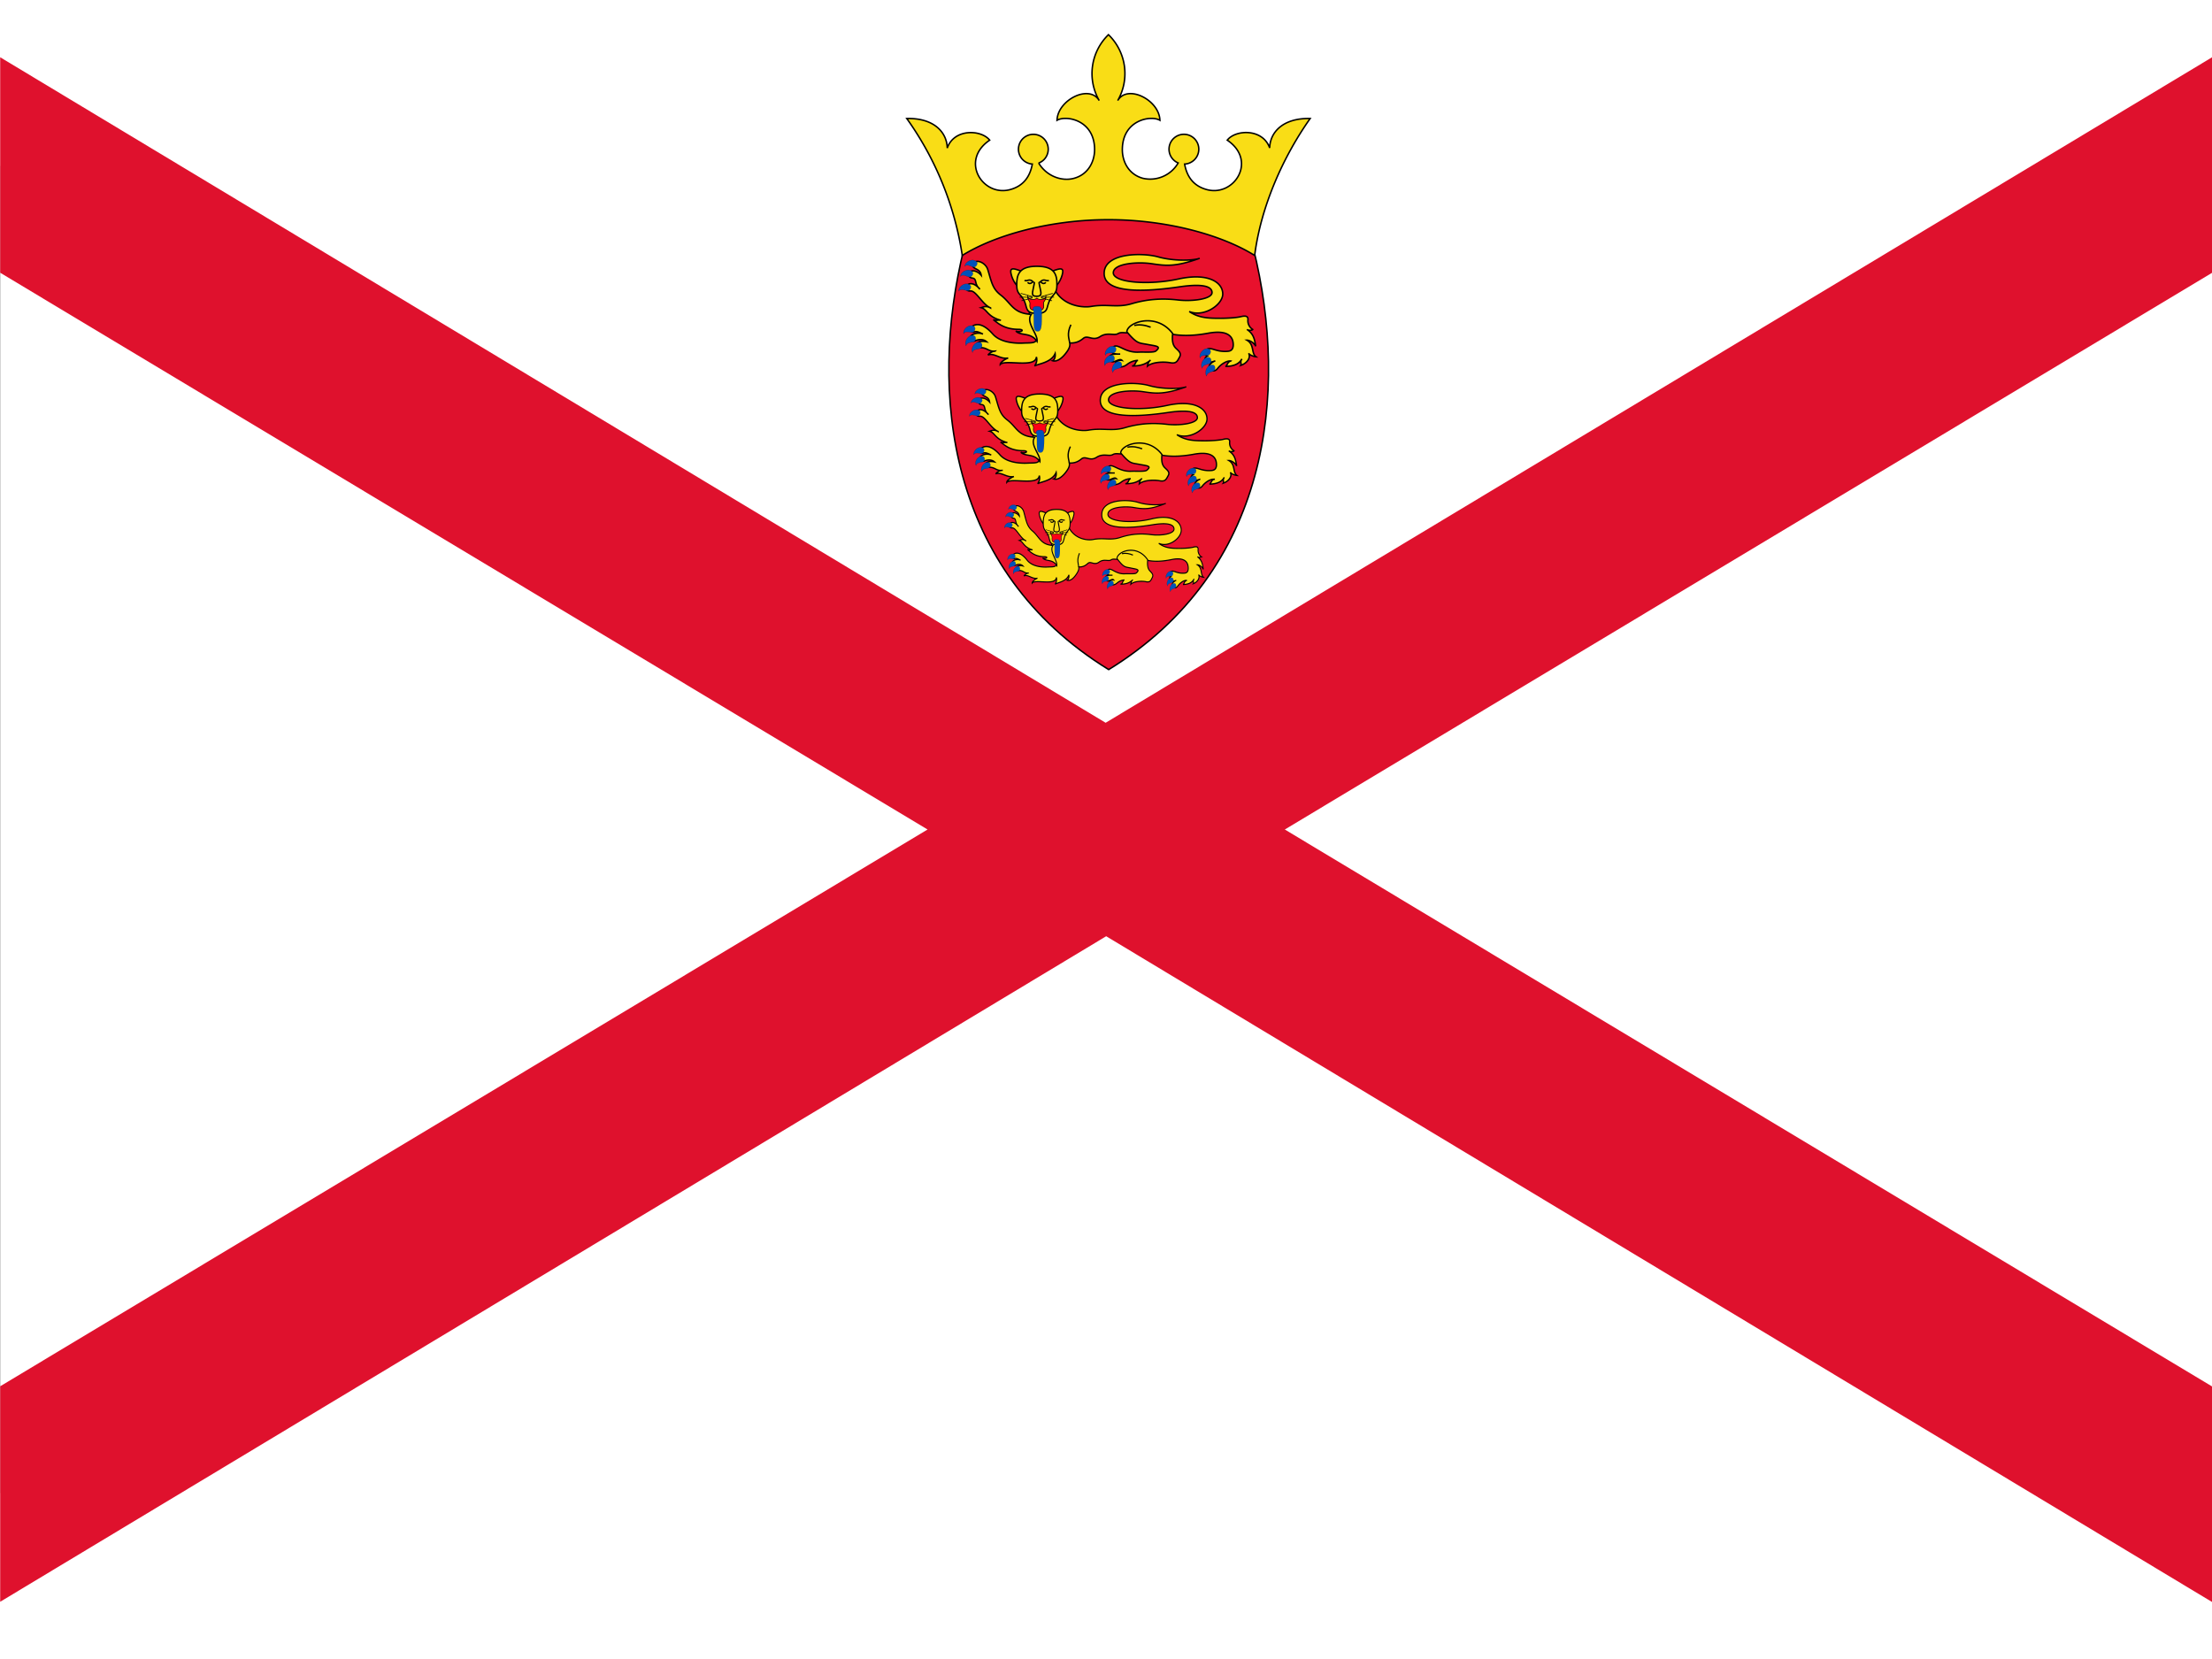 <svg xmlns="http://www.w3.org/2000/svg" xmlns:xlink="http://www.w3.org/1999/xlink" id="flag-icon-css-je" width="640" height="480" viewBox="0 0 30 18">
  <rect x="0" y="0" width="30" height="18" fill="#333333" stroke="none"/>
  <defs>
    <clipPath id="a">
      <path fill-opacity=".67" d="M-5.25-6h40v30h-40z"/>
    </clipPath>
  </defs>
  <g clip-path="url(#a)" transform="matrix(.75 0 0 .75 3.94 2.25)">
    <path fill="#fff" d="M-10.25-6h50v30h-50z"/>
    <path fill="#df112d" fill-rule="evenodd" d="M-10.25-6v1.93L11.52 9l-21.77 13.07V24h3.28l21.72-13.07L36.46 24h3.28v-1.93L17.98 9 39.75-4.07V-6h-3.28L14.74 7.07-6.97-6h-3.28z"/>
    <g transform="translate(-9.65 -6.04) scale(.204)">
      <path fill="#e8112d" stroke="#000" stroke-width=".13" d="M132.66 22.23c3.16 12.78 1.43 28.56-12.83 37.32C105.58 50.79 103.84 35 107 22.23c3.36-3.05 18.63-4.93 25.66 0z"/>
      <path fill="#f9dd16" stroke="#000" stroke-width=".13" d="M119.81 19.67c5.23 0 10.1 1.38 12.96 3.17.56-4.4 2.56-8.8 4.92-12.14-2.46-.05-3.56 1.26-3.59 2.61-.61-1.74-3.02-1.64-3.76-.69 2.69 1.82.61 5.05-1.82 4.38-1.14-.31-1.75-1.1-1.96-2.26a1.32 1.32 0 1 0-.57-.1 2.87 2.87 0 0 1-3.13 1.36c-1.28-.35-1.82-1.5-1.82-2.53 0-2.67 2.56-3.08 3.33-2.61-.05-1.8-2.87-3.23-3.74-1.75a4.8 4.8 0 0 0-.82-5.84 4.8 4.8 0 0 0-.82 5.84c-.87-1.48-3.69-.05-3.74 1.75.77-.47 3.33-.06 3.33 2.6 0 1.03-.54 2.19-1.82 2.54-.99.28-2.37-.1-3.14-1.35a1.31 1.31 0 0 0 .56-.4 1.32 1.32 0 1 0-1.12.49c-.21 1.15-.82 1.95-1.96 2.26-2.43.67-4.5-2.56-1.82-4.38-.74-.94-3.15-1.05-3.76.7-.03-1.36-1.13-2.67-3.59-2.62a28.08 28.08 0 0 1 4.92 12.14c2.87-1.79 7.74-3.17 12.96-3.17z"/>
      <g id="b" stroke="#000">
        <g fill="#f9dd16" stroke-width=".13">
          <path d="M130.65 32.2c-.32.07-.32.48-.48.48.82-.02 1.22-.25 1.47-.66-.18.17-.03.48-.09.56.6-.21.89-.73.68-1.07.13.2.53.3.65.31-.43-.33-.12-1.08-.8-1.47.22-.01.66.24.78.54-.1-.67-.21-1.11-.77-1.49.06.07.38.13.51 0a.9.9 0 0 1-.43-.84c.04-.33-.18-.4-.6-.3-.38.1-1.25.15-1.76.15-1.05 0-1.97 0-2.84-.6 1.3.54 2.97-.6 2.97-1.55 0-1.05-1.29-1.9-3.9-1.34-2.62.58-5.8.34-5.8-.54 0-.87 2.28-.99 3.45-.8 1.17.17 2.02.3 4.21-.49-.54.21-2.29.27-3.67-.12s-4.78-.39-4.8 1.44c-.04 1.84 3.61 1.67 6.76 1.2 1.83-.26 2.8-.08 2.8.52 0 .57-1.7.8-2.98.66-1.3-.15-2.62-.12-4.15.33-1.28.38-2.17 0-3.58.24-.68.12-2.34 0-3.16-1.35-.5.36-2.02 1.11-2.28 1.85-.36.68-.12 1.35.36 2.01.6.83-.3.7-.95.74-.88.04-2.07-.1-2.69-.8-.54-.62-1.27-1.12-1.86-.66-.3.24-.01.55.23.46.23-.08.51.09.76.2-.4-.17-.84-.04-1.01.11-.24.22.05.62.33.48.23-.11.7-.19 1 .09-.33-.07-.67-.05-.83.12s-.04.43.31.41c.56-.02.7.37 1.27.3a.88.88 0 0 0-.63.35c.52-.24 1.1.41 1.79.26-.27.1-.7.37-.7.57.41-.47 3.13.36 3.2-.66.07.2.05.52-.16.8.35-.21 1.47-.29 1.82-1.1.03.24-.02.55-.23.63.36.12.84-.15 1.33-.87.19-.29.23-.48.2-.7.48.02.83-.1 1.2-.41.4-.33.82.27 1.48-.15.66-.43 1.23-.06 1.6-.27.36-.22.85.07 1.24-.17s1 .12 1.65-.4c1.01.38 2.2 1.07 5.12.53 1.67-.3 2.2.26 2.2 1.03 0 .52-.32.57-.55.58-.93.06-1.33-.34-1.7-.22-.24.1-.4.5-.04.63-.29.15-.25.43-.1.53s.54.01.8-.1c-.34.14-.69.42-.49.7.12.18.43.33.71-.04.3-.38.82-.69 1.15-.64zm-18.51-7.94c-.84-.34-1.13-.35-.93.33.08.3.28.71.49.9 0-.29.1-1.08.44-1.23z"/>
          <path d="M114.77 24.26c.84-.34 1.13-.35.93.33-.08.3-.28.71-.49.9 0-.29-.1-1.08-.44-1.23z"/>
          <path d="M113.46 23.8c1.6 0 1.8.75 1.78 1.68 0 1-.54.66-.85 1.95-.12.51-.52.54-.93.54-.4 0-.8-.03-.93-.54-.3-1.29-.85-.94-.85-1.95-.01-.93.19-1.68 1.78-1.68z"/>
          <path d="M109.36 27.5c-.4-.24-.67-.08-.83-.03.52.13.54.8 1.75 1.12-.27-.07-.42.08-.68-.06.5.4 1.05.85 2.23.86.65 0 .2.35-.23.15.44.46 1.32.08 1.88.92.1-.65-1.04-1.67-.51-2.4-1.63-.08-1.76-.98-2.7-1.7-.75-.57-.82-1.16-1.16-2.27-.15-.5-.74-.82-1.06-.7-.29.1-.4.35-.15.54.25.18.56.2.63.67-.32-.38-.8-.51-1.02-.28-.14.15-.09.49.21.52.49.05.14.52.7.99-.5-.56-.92-.6-1.19-.3-.15.17 0 .5.34.46.5-.05 1.06 1.19 1.79 1.5zm13.07 4.64c-.26.04-.18.47-.53.5.83 0 1.25-.2 1.64-.52-.18.1-.25.38-.27.53.44-.38 1.48-.4 2.02-.3s.63-.15.82-.5c.2-.34-.07-.54-.34-.8-.27-.28-.33-.65-.27-1.29-1.45-1.92-4.03-.99-4.06-.15.93 1.09 1.05.97 1.83 1.12.78.15 1.26.15.74.58-.18.15-.93.08-1.52.1-1.31.07-1.91-.9-2.3-.4-.32.41.01.6.66.57-.45 0-1.04-.02-.94.4.17.7.84-.13 1.1.16-.22-.05-.57.09-.58.3-.01.21.5.49 1.06.04a1.64 1.64 0 0 1 .94-.34z"/>
        </g>
        <g fill="none" stroke-width=".13">
          <path d="M123.55 29.2c-.47-.17-.9-.27-1.45-.16m-5.62-.06c-.39.83-.15 1.24-.1 1.63m-4.01-5.56c.27.13.41-.24.8.16-.1-.12-.24.3-.53.02m1.89-.18c-.27.13-.41-.24-.8.16.1-.12.24.3.53.02"/>
          <path d="M113.73 25.2c-.1.08-.1-.05-.03.3.13.65.28.96-.25.96-.54 0-.37-.3-.25-.96.07-.35.06-.22-.03-.3"/>
        </g>
        <path fill="#ff0016" stroke-width=".06" d="M113.46 27.7c.43 0 .68 0 .6-.6-.02-.24.3-.34.19-.73.12.48-.79.43-.79.22 0 .21-.9.26-.79-.22-.11.39.2.49.18.73-.07.6.18.6.61.6z"/>
        <path stroke-width=".06" d="M113.07 26.49l-1.03-.29m1.03.34h-1.15m1.16.06l-.98.26m1.74-.37l1.03-.29m-1.03.34h1.15m-1.16.06l.98.26"/>
        <path fill="#0051ba" stroke-width=".01" d="M108.13 23.41c-.3-.37-1.05-.05-1.06.4.25-.3.66.14.89.05.15-.06.3-.3.17-.45zm-.38.89c-.3-.38-1.05-.06-1.06.4.25-.3.66.13.89.04.16-.06.3-.3.17-.44zm-.2 1.18c-.34-.34-1.05.06-1.01.52.22-.33.68.06.89-.06.15-.08.26-.32.12-.46zm.36 3.67c-.38-.3-1.03.18-.94.63.17-.35.67-.02.87-.16.14-.1.22-.35.07-.47zm-.02.8c-.45-.16-.93.5-.7.9.06-.4.63-.24.78-.43.1-.13.1-.4-.08-.47zm.57.6c-.45-.16-.93.5-.7.9.06-.4.63-.24.78-.43.1-.13.1-.4-.08-.47zm11.74 1.16c-.45-.16-.93.5-.7.9.06-.39.63-.23.78-.43.1-.13.1-.4-.08-.47zm.61.55c-.46-.11-.87.59-.6.97.02-.4.61-.3.74-.51.08-.15.05-.42-.14-.46zm-.43-1.32c-.41-.24-1 .33-.85.76.13-.37.67-.11.85-.28.12-.12.17-.38 0-.48zm8.35.94c-.46-.11-.87.6-.6.97.02-.4.61-.3.73-.5.1-.15.06-.42-.13-.47zm.02-.73c-.42-.23-.98.36-.82.79.12-.38.67-.14.84-.32.12-.12.15-.38-.02-.47zm.32 1.4c-.47-.1-.84.62-.55.99 0-.4.6-.33.7-.55.08-.15.04-.41-.15-.45zm-15.58-5.2c.3 0 .41.08.41.61 0 1.13-.01 1.61-.37 1.61-.37 0-.34-.46-.34-1.28 0-.43 0-.65-.09-.61 0-.29.13-.33.39-.33z"/>
      </g>
      <use width="30" height="18" transform="matrix(.9 0 0 .9 11.6 13.7)" xlink:href="#b"/>
      <use width="30" height="18" transform="matrix(.67 0 0 .75 39.2 27.5)" xlink:href="#b"/>
    </g>
  </g>
</svg>
